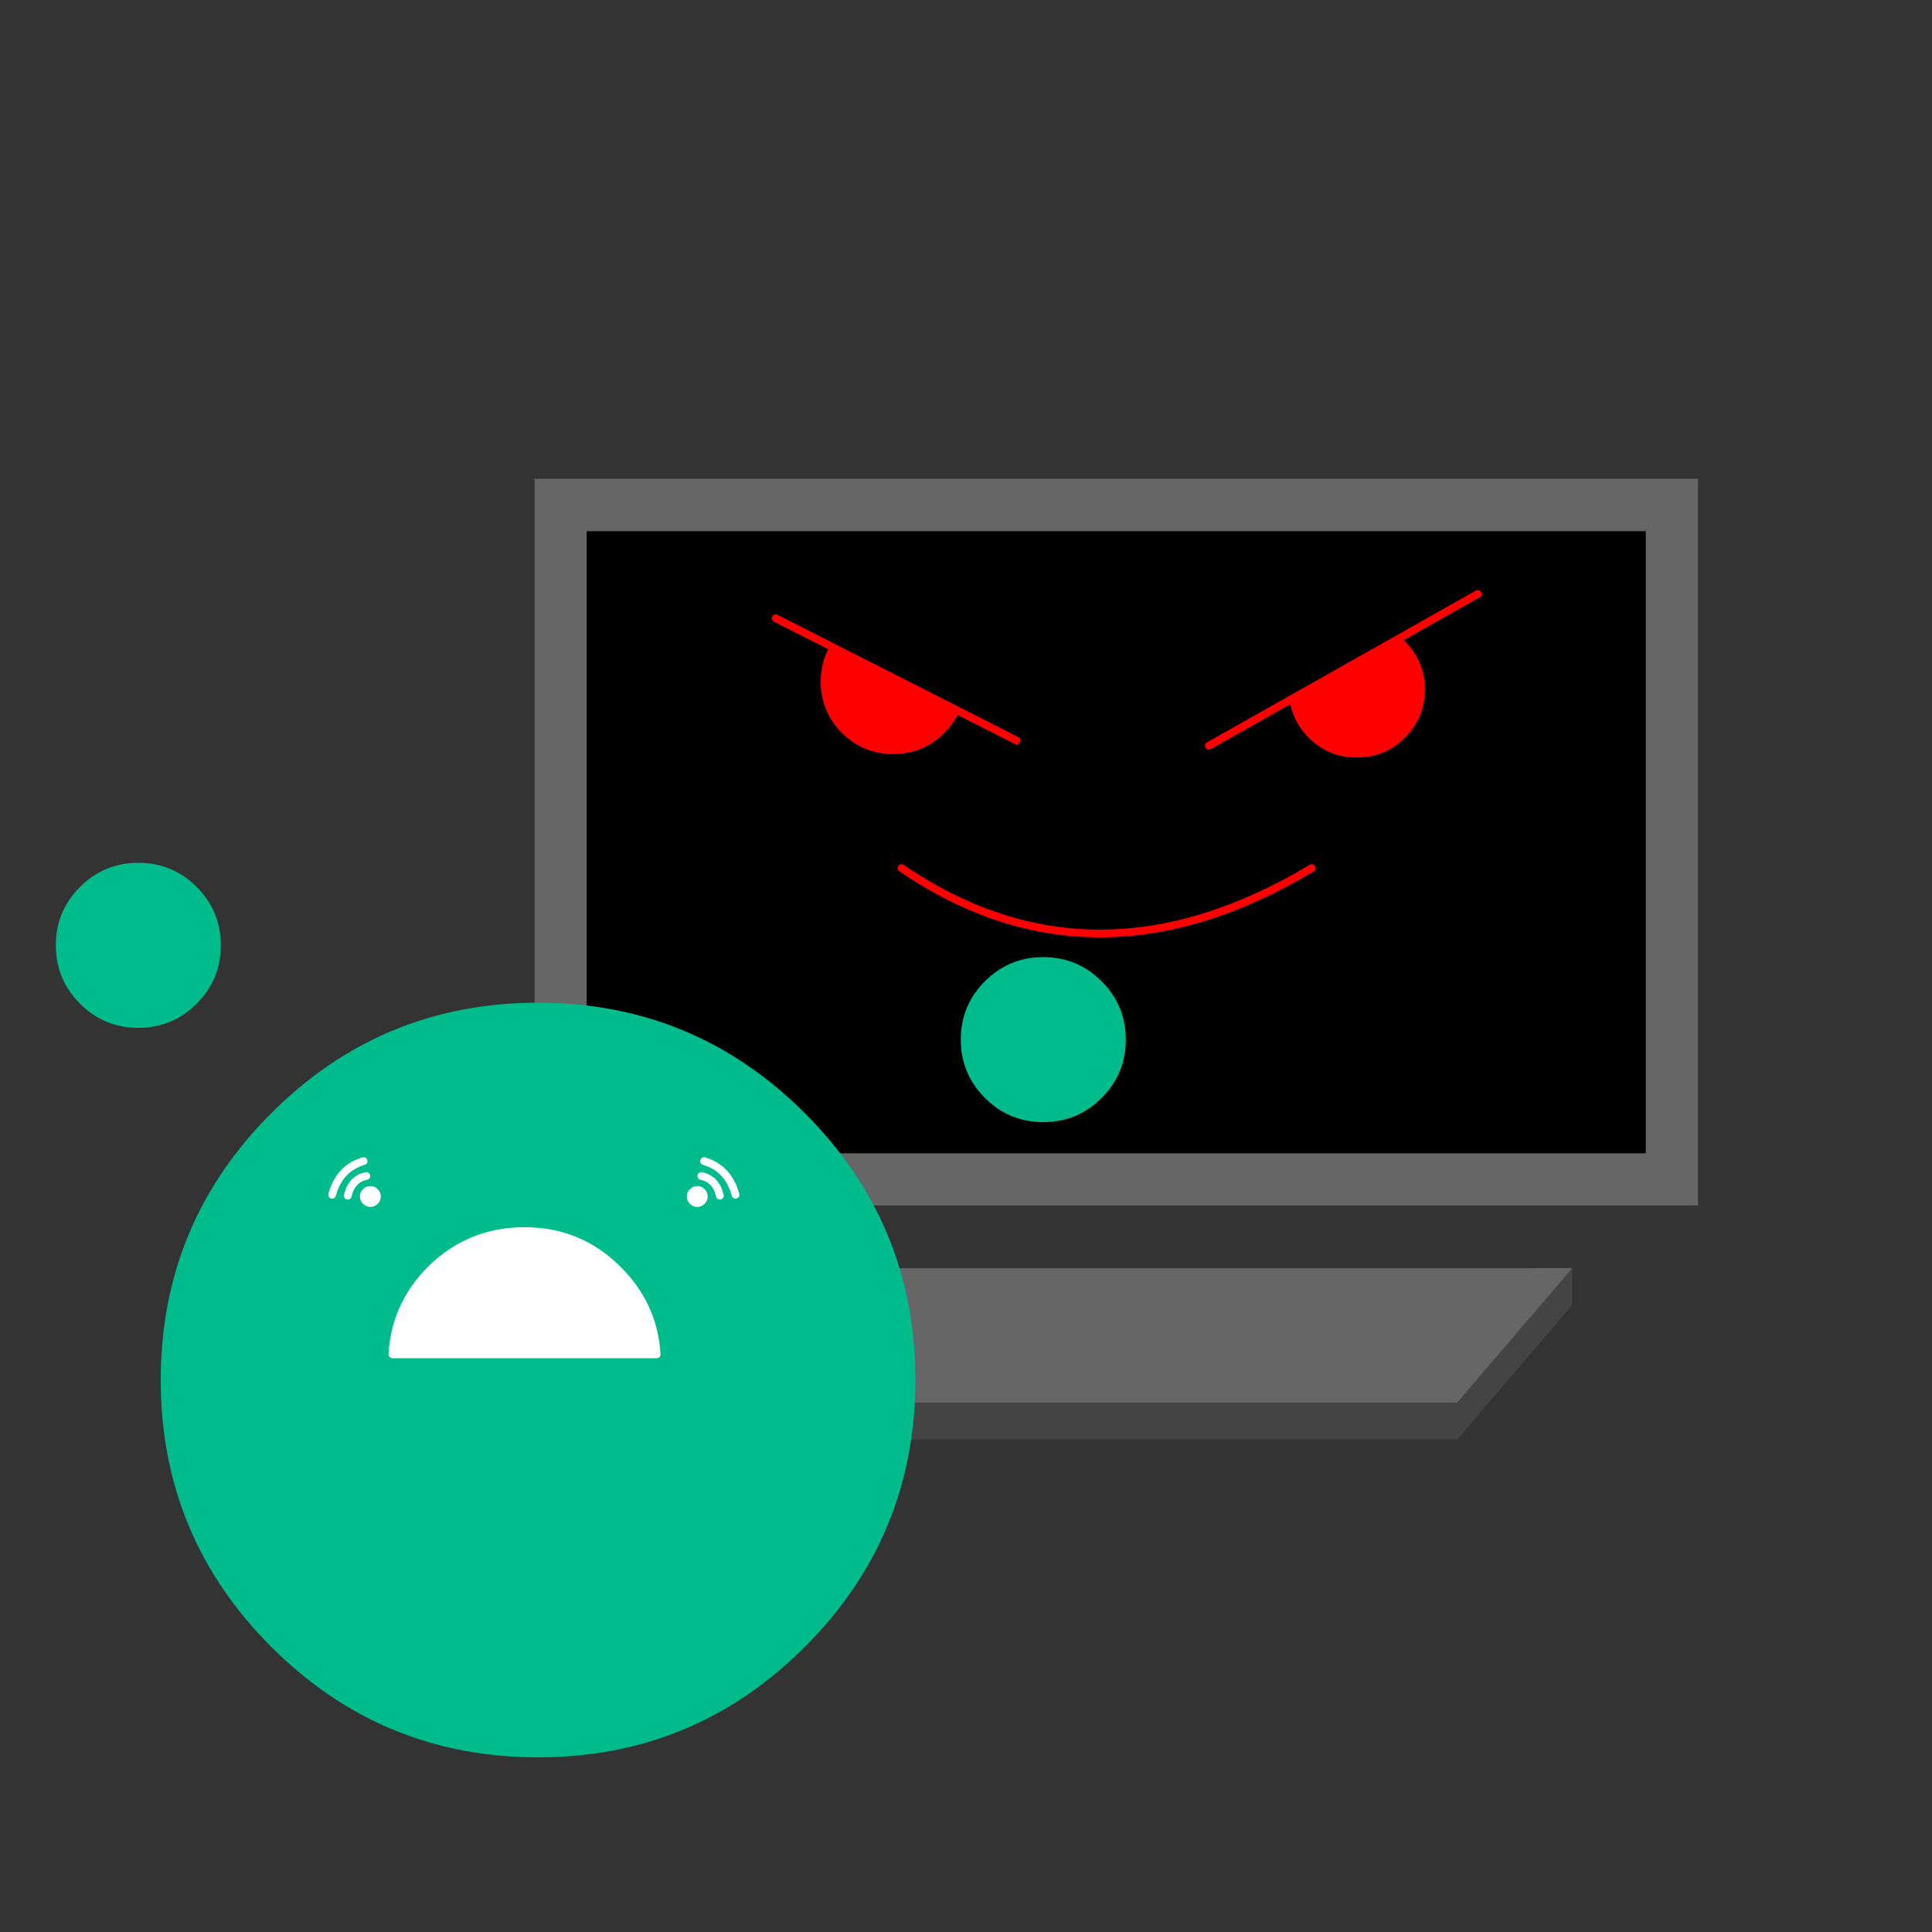 
<svg xmlns="http://www.w3.org/2000/svg" version="1.1" xmlns:xlink="http://www.w3.org/1999/xlink" preserveAspectRatio="none" x="0px" y="0px" width="500px" height="500px" viewBox="0 0 500 500">
<rect x="0" y="0" width="500" height="500" fill="#333333" stroke="none"/>
<defs>
<g id="Layer5_0_FILL">
<path fill="#444444" stroke="none" d="
M 397.25 328.1
L 397.25 337.75 189 337.75 167.35 363 159.2 363 159.2 372.55 377.1 372.55 406.9 337.75 406.9 328.1 397.25 328.1 Z"/>
</g>

<g id="Layer4_0_FILL">
<path fill="#666666" stroke="none" d="
M 377.1 363
L 406.9 328.2 189 328.2 159.2 363 377.1 363 Z"/>
</g>

<g id="Layer3_0_FILL">
<path fill="#666666" stroke="none" d="
M 439.45 311.95
L 439.45 123.9 138.35 123.9 138.35 311.95 439.45 311.95
M 425.9 137.5
L 425.9 298.45 151.85 298.45 151.85 137.5 425.9 137.5 Z"/>

<path fill="#000000" stroke="none" d="
M 425.9 298.45
L 425.9 137.5 151.85 137.5 151.85 298.45 425.9 298.45 Z"/>
</g>

<g id="Layer2_0_FILL">
<path fill="#00BC8C" stroke="none" d="
M 248.65 269.05
Q 248.65 277.9 254.9 284.15 261.15 290.4 270 290.4 278.85 290.4 285.1 284.15 291.35 277.9 291.35 269.05 291.35 260.2 285.1 253.95 278.85 247.7 270 247.7 261.15 247.7 254.9 253.95 248.65 260.2 248.65 269.05
M 57.15 244.65
Q 57.15 235.8 50.9 229.55 44.65 223.3 35.8 223.3 26.95 223.3 20.7 229.55 14.45 235.8 14.45 244.65 14.45 253.5 20.7 259.75 26.95 266 35.8 266 44.65 266 50.9 259.75 57.15 253.5 57.15 244.65 Z"/>
</g>

<g id="Layer1_0_FILL">
<path fill="#00BC8C" stroke="none" d="
M 139.25 259.5
Q 98.8 259.5 70.2 288.1 41.6 316.7 41.6 357.15 41.6 397.6 70.2 426.2 98.8 454.8 139.25 454.8 179.7 454.8 208.3 426.2 236.9 397.6 236.9 357.15 236.9 316.7 208.3 288.1 179.7 259.5 139.25 259.5 Z"/>
</g>

<g id="Layer0_0_FILL">
<path fill="#FF0000" stroke="none" d="
M 362.9 166.7
Q 362.252 166.052 361.55 165.5
L 334.65 180.65
Q 335.353 186.153 339.4 190.2 344.25 195.05 351.15 195.05 358.05 195.05 362.9 190.2 367.75 185.35 367.75 178.45 367.75 171.55 362.9 166.7
M 213.4 176.4
Q 213.4 183.75 218.6 188.95 223.8 194.15 231.15 194.15 238.5 194.15 243.7 188.95 246.107 186.543 247.4 183.65
L 215.7 167.6
Q 213.4 171.532 213.4 176.4 Z"/>

<path fill="#FFFFFF" stroke="none" d="
M 159.95 328.6
Q 149.95 318.6 135.75 318.6 121.5 318.6 111.4 328.6 102.25 337.85 101.55 350.5
L 169.95 350.5
Q 169.2 337.85 159.95 328.6
M 183.15 309.65
Q 183.15 308.55 182.35 307.75 181.55 306.95 180.45 306.95 179.35 306.95 178.55 307.75 177.75 308.55 177.75 309.65 177.75 310.75 178.55 311.55 179.35 312.35 180.45 312.35 181.55 312.35 182.35 311.55 183.15 310.75 183.15 309.65
M 95.85 306.95
Q 94.75 306.95 93.95 307.75 93.15 308.55 93.15 309.65 93.15 310.75 93.95 311.55 94.75 312.35 95.85 312.35 96.95 312.35 97.75 311.55 98.55 310.75 98.55 309.65 98.55 308.55 97.75 307.75 96.95 306.95 95.85 306.95 Z"/>
</g>

<path id="Layer0_0_1_STROKES" stroke="#FFFFFF" stroke-width="2" stroke-linejoin="round" stroke-linecap="round" fill="none" d="
M 111.4 328.6
Q 121.5 318.6 135.75 318.6 149.95 318.6 159.95 328.6 169.2 337.85 169.95 350.5
L 101.55 350.5
Q 102.25 337.85 111.4 328.6 Z
M 94.1 300.5
Q 87.856 302.3 85.95 309.2
M 94.8 304.35
Q 90.999 305.124 90 309.45
M 181.5 304.35
Q 185.3 305.1 186.3 309.45
M 182.2 300.5
Q 188.45 302.3 190.35 309.2"/>

<path id="Layer0_0_2_STROKES" stroke="#FF0000" stroke-width="2" stroke-linejoin="round" stroke-linecap="round" fill="none" d="
M 361.575 165.5
Q 362.252 166.052 362.9 166.7 367.75 171.55 367.75 178.45 367.75 185.35 362.9 190.2 358.05 195.05 351.15 195.05 344.25 195.05 339.4 190.2 335.353 186.153 334.675 180.675
L 312.85 193
M 334.675 180.675
L 361.575 165.5 382.45 153.7
M 200.75 160
L 208.2 163.775
Q 211.013 165.205 213.825 166.625
L 214.75 167.1 215.7 167.575 215.7 167.6 247.4 183.675 263.1 191.65
M 214.75 167.1
L 215.7 167.6
Q 213.4 171.532 213.4 176.4 213.4 183.75 218.6 188.95 223.8 194.15 231.15 194.15 238.5 194.15 243.7 188.95 246.107 186.543 247.4 183.675
M 233.3 224.65
Q 282.946 258.52 339.5 224.65"/>
</defs>

<g id="Layer_4">
<g transform="matrix( 1, 0, 0, 1, 0,0) ">
<use xlink:href="#Layer5_0_FILL"/>
</g>
</g>

<g id="Layer_5">
<g transform="matrix( 1, 0, 0, 1, 0,0) ">
<use xlink:href="#Layer4_0_FILL"/>
</g>
</g>

<g id="Layer_2">
<g transform="matrix( 1, 0, 0, 1, 0,0) ">
<use xlink:href="#Layer3_0_FILL"/>
</g>
</g>

<g id="Layer_6">
<g transform="matrix( 1, 0, 0, 1, 0,0) ">
<use xlink:href="#Layer2_0_FILL"/>
</g>
</g>

<g id="Layer_1">
<g transform="matrix( 1, 0, 0, 1, 0,0) ">
<use xlink:href="#Layer1_0_FILL"/>
</g>
</g>

<g id="Layer_3">
<g transform="matrix( 1, 0, 0, 1, 0,0) ">
<use xlink:href="#Layer0_0_FILL"/>

<use xlink:href="#Layer0_0_1_STROKES"/>

<use xlink:href="#Layer0_0_2_STROKES"/>
</g>
</g>
</svg>
